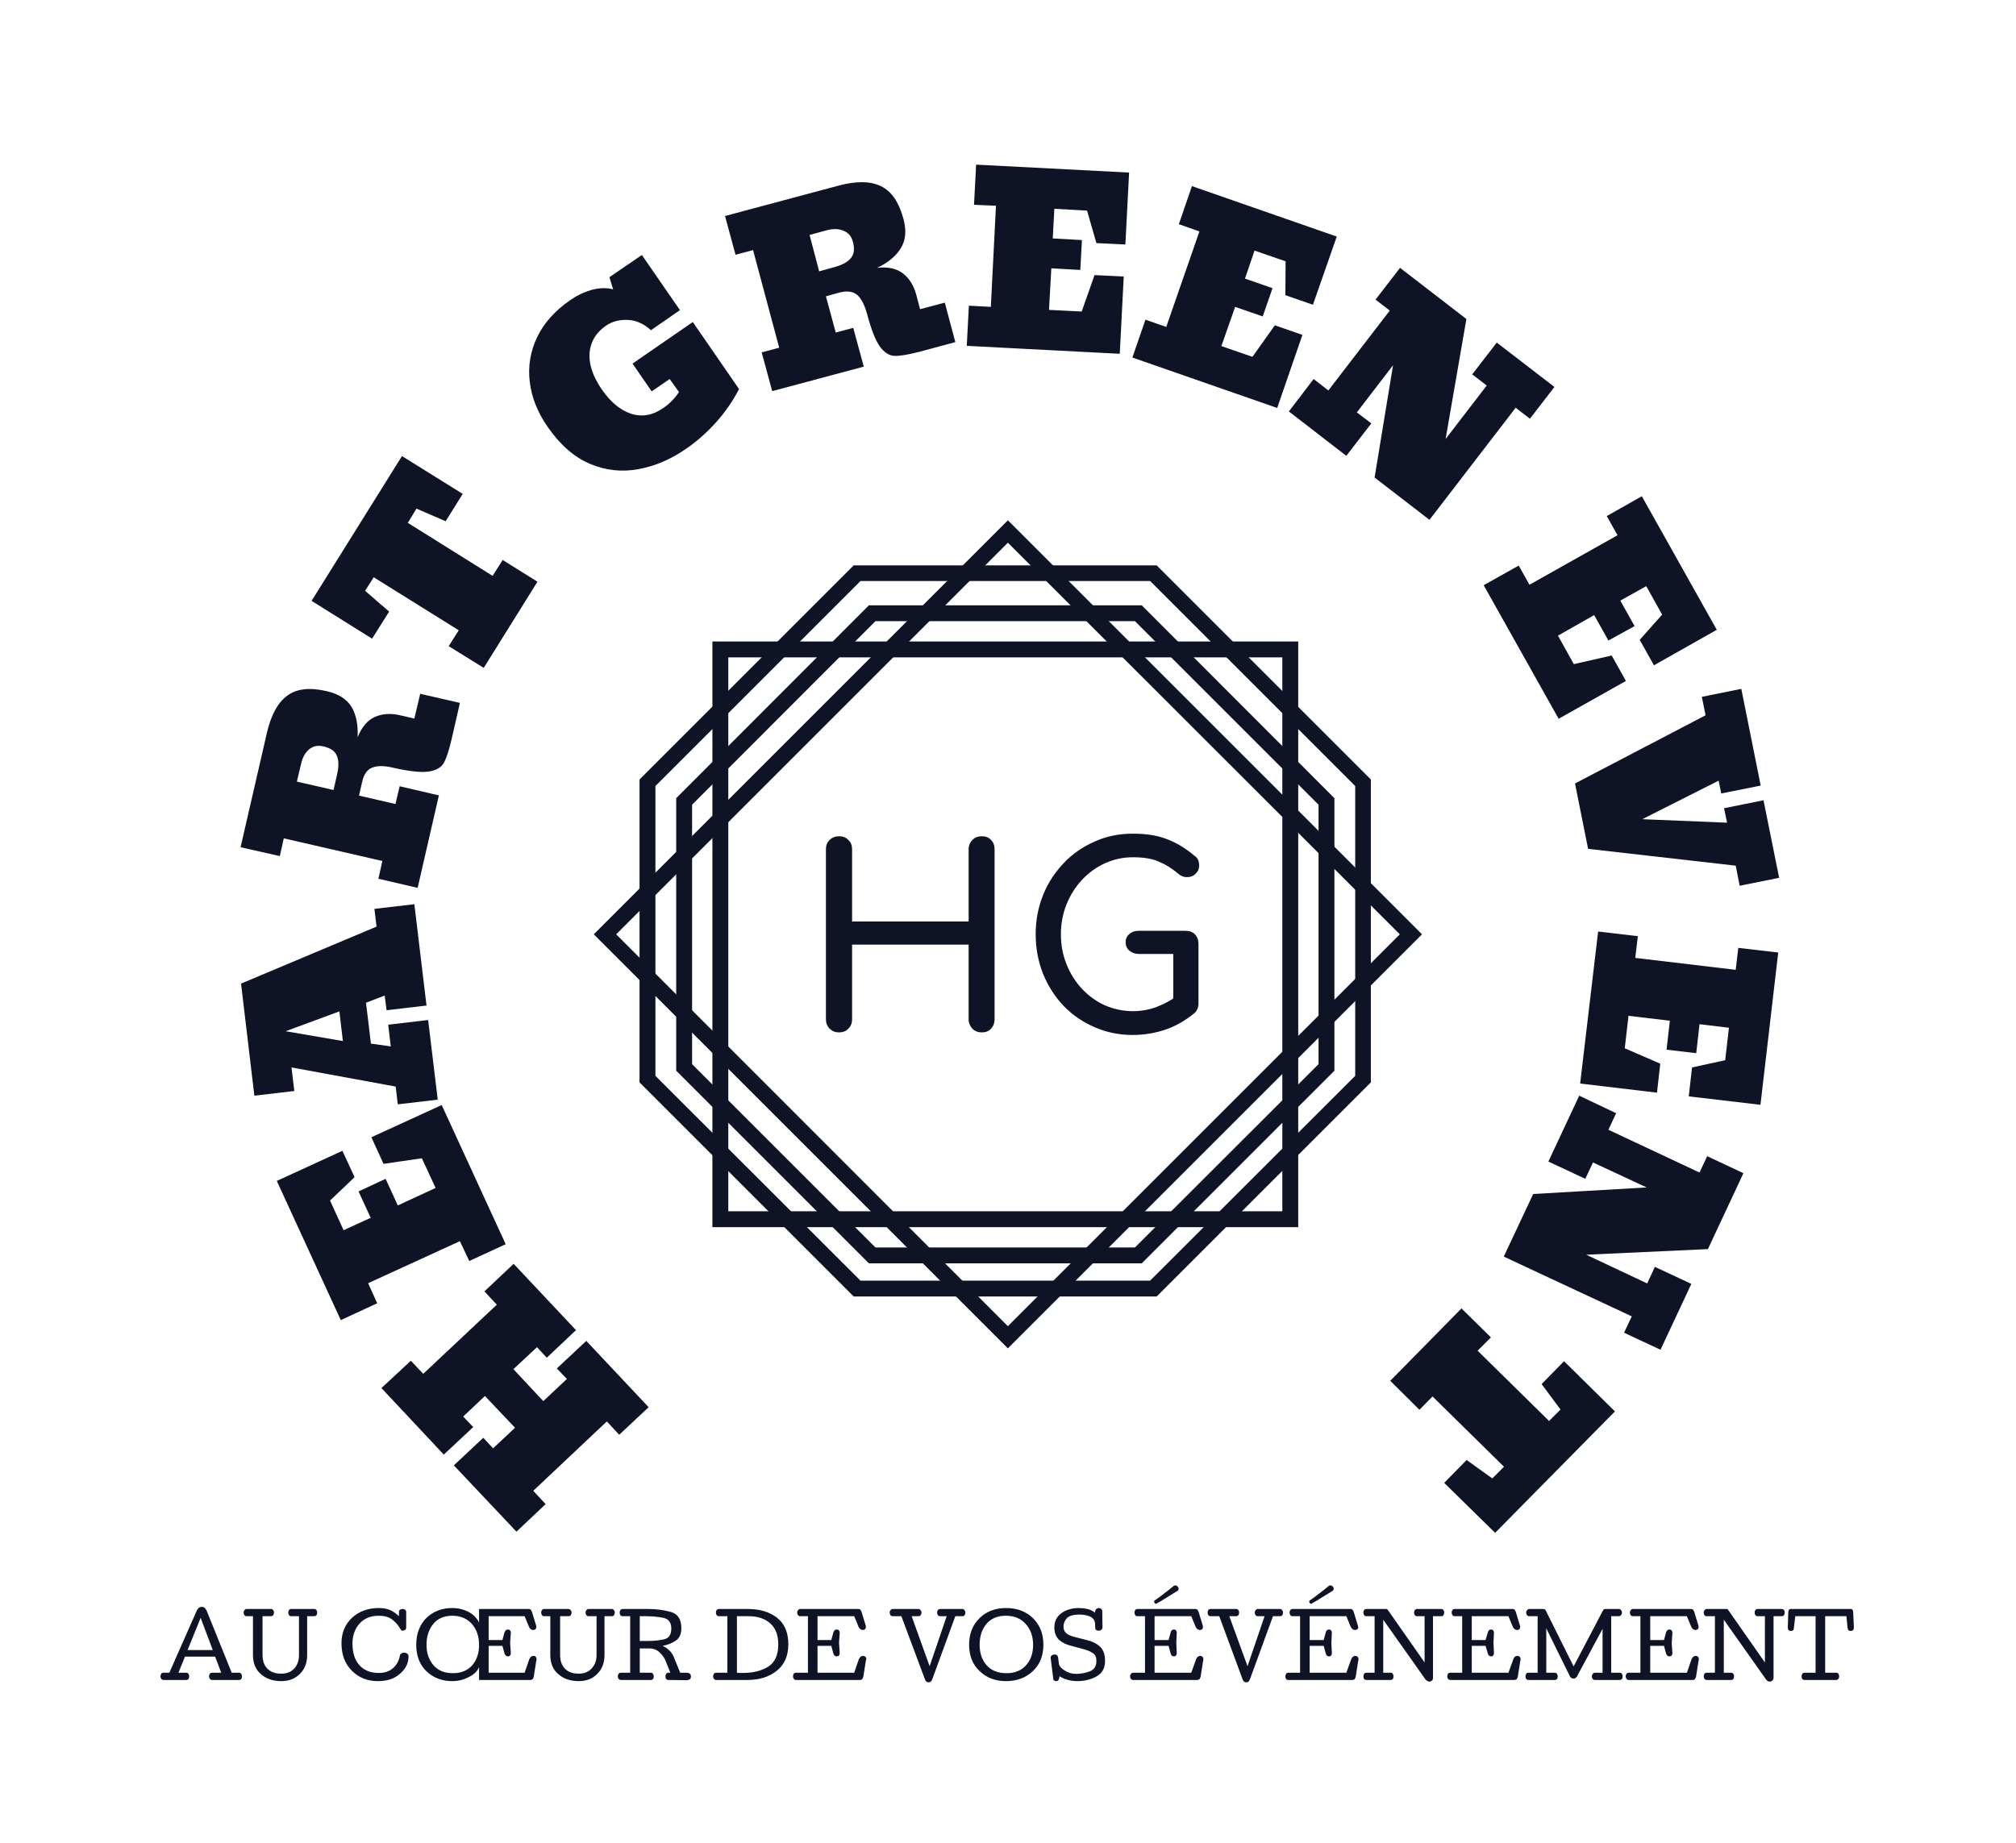 <svg xmlns="http://www.w3.org/2000/svg" version="1.1" xmlns:xlink="http://www.w3.org/1999/xlink" xmlns:svgjs="http://svgjs.dev/svgjs" viewBox="0 0 8.631 7.892"><g transform="matrix(1,0,0,1,4.315,5.962)"><g transform="matrix(1,0,0,1,0,0)"><path d=" M -1.538 0.064 L -1.664 0.182 L -1.717 0.125 L -2.032 0.422 L -1.979 0.479 L -2.104 0.597 L -2.372 0.313 L -2.246 0.195 L -2.204 0.24 L -2.11 0.152 L -2.239 0.016 L -2.332 0.104 L -2.289 0.149 L -2.415 0.267 L -2.682 -0.018 L -2.556 -0.135 L -2.503 -0.079 L -2.188 -0.375 L -2.241 -0.432 L -2.116 -0.55 L -1.849 -0.266 L -1.974 -0.148 L -2.016 -0.193 L -2.117 -0.099 L -1.989 0.038 L -1.888 -0.057 L -1.931 -0.102 L -1.805 -0.22 L -1.538 0.064 M -2.15 -0.634 L -2.306 -0.562 L -2.346 -0.647 L -2.739 -0.467 L -2.7 -0.381 L -2.856 -0.309 L -3.13 -0.905 L -2.849 -1.034 L -2.797 -0.921 L -2.902 -0.821 L -2.844 -0.694 L -2.728 -0.747 L -2.78 -0.86 L -2.664 -0.914 L -2.612 -0.8 L -2.45 -0.875 L -2.509 -1.002 L -2.673 -0.978 L -2.725 -1.092 L -2.424 -1.23 L -2.15 -0.634 M -2.441 -1.253 L -2.612 -1.233 L -2.621 -1.309 L -3.067 -1.391 L -3.055 -1.29 L -3.226 -1.27 L -3.283 -1.75 L -2.703 -1.994 L -2.712 -2.07 L -2.541 -2.09 L -2.489 -1.656 L -2.66 -1.636 L -2.668 -1.699 L -2.748 -1.668 L -2.727 -1.493 L -2.642 -1.481 L -2.653 -1.574 L -2.482 -1.594 L -2.441 -1.253 M -2.847 -1.504 L -2.862 -1.631 L -3.092 -1.546 L -2.847 -1.504 M -2.695 -2.199 L -2.678 -2.275 L -3.1 -2.372 L -3.117 -2.296 L -3.285 -2.334 L -3.173 -2.821 Q -3.146 -2.939 -3.085 -2.983 Q -3.025 -3.028 -2.915 -3.002 Q -2.841 -2.985 -2.81 -2.935 Q -2.78 -2.884 -2.784 -2.805 Q -2.757 -2.871 -2.71 -2.892 Q -2.662 -2.913 -2.602 -2.899 L -2.541 -2.885 L -2.516 -2.991 L -2.346 -2.952 L -2.381 -2.799 Q -2.398 -2.725 -2.415 -2.695 Q -2.432 -2.665 -2.48 -2.658 Q -2.528 -2.651 -2.63 -2.674 Q -2.688 -2.688 -2.721 -2.675 Q -2.754 -2.663 -2.765 -2.612 L -2.778 -2.555 L -2.622 -2.519 L -2.604 -2.595 L -2.436 -2.556 L -2.527 -2.16 L -2.695 -2.199 M -2.872 -2.645 Q -2.86 -2.696 -2.873 -2.726 Q -2.885 -2.756 -2.932 -2.766 Q -2.966 -2.774 -2.992 -2.753 Q -3.017 -2.731 -3.026 -2.691 L -3.044 -2.615 L -2.887 -2.579 L -2.872 -2.645 M -2.244 -3.102 L -2.394 -3.195 L -2.351 -3.263 L -2.715 -3.49 L -2.752 -3.432 L -2.649 -3.343 L -2.722 -3.227 L -2.981 -3.389 L -2.594 -4.009 L -2.334 -3.847 L -2.407 -3.73 L -2.532 -3.784 L -2.569 -3.723 L -2.206 -3.496 L -2.163 -3.564 L -2.014 -3.471 L -2.244 -3.102 M -1.582 -3.953 Q -1.688 -3.933 -1.79 -3.976 Q -1.891 -4.019 -1.971 -4.135 Q -2.035 -4.227 -2.047 -4.327 Q -2.059 -4.427 -2.015 -4.519 Q -1.971 -4.61 -1.872 -4.678 Q -1.83 -4.707 -1.781 -4.721 Q -1.731 -4.734 -1.69 -4.723 L -1.706 -4.775 L -1.567 -4.87 L -1.404 -4.634 L -1.528 -4.548 Q -1.576 -4.591 -1.629 -4.592 Q -1.682 -4.594 -1.721 -4.567 Q -1.785 -4.523 -1.791 -4.45 Q -1.796 -4.378 -1.739 -4.295 Q -1.682 -4.212 -1.612 -4.19 Q -1.542 -4.168 -1.475 -4.215 Q -1.457 -4.227 -1.442 -4.242 Q -1.427 -4.257 -1.419 -4.268 Q -1.411 -4.279 -1.408 -4.283 L -1.448 -4.339 L -1.525 -4.286 L -1.607 -4.405 L -1.349 -4.583 L -1.151 -4.296 Q -1.19 -4.22 -1.249 -4.154 Q -1.308 -4.088 -1.378 -4.04 Q -1.476 -3.972 -1.582 -3.953 M -1.054 -4.453 L -0.979 -4.473 L -1.091 -4.891 L -1.166 -4.871 L -1.211 -5.037 L -0.729 -5.166 Q -0.612 -5.198 -0.544 -5.165 Q -0.476 -5.133 -0.447 -5.024 Q -0.427 -4.95 -0.458 -4.9 Q -0.488 -4.849 -0.56 -4.815 Q -0.49 -4.823 -0.449 -4.791 Q -0.408 -4.759 -0.392 -4.699 L -0.376 -4.638 L -0.27 -4.666 L -0.225 -4.497 L -0.377 -4.456 Q -0.45 -4.437 -0.485 -4.438 Q -0.519 -4.439 -0.548 -4.478 Q -0.576 -4.517 -0.603 -4.618 Q -0.619 -4.676 -0.645 -4.699 Q -0.672 -4.722 -0.722 -4.709 L -0.779 -4.693 L -0.737 -4.538 L -0.662 -4.558 L -0.617 -4.392 L -1.009 -4.287 L -1.054 -4.453 M -0.743 -4.818 Q -0.692 -4.832 -0.672 -4.857 Q -0.651 -4.882 -0.664 -4.928 Q -0.673 -4.962 -0.704 -4.974 Q -0.734 -4.987 -0.775 -4.976 L -0.849 -4.956 L -0.808 -4.8 L -0.743 -4.818 M -0.176 -4.481 L -0.167 -4.653 L -0.073 -4.648 L -0.051 -5.081 L -0.145 -5.085 L -0.136 -5.257 L 0.519 -5.223 L 0.503 -4.915 L 0.379 -4.921 L 0.339 -5.06 L 0.199 -5.068 L 0.192 -4.941 L 0.317 -4.934 L 0.31 -4.806 L 0.186 -4.813 L 0.176 -4.635 L 0.316 -4.628 L 0.371 -4.784 L 0.496 -4.778 L 0.479 -4.447 L -0.176 -4.481 M 0.533 -4.431 L 0.589 -4.593 L 0.678 -4.562 L 0.82 -4.971 L 0.732 -5.002 L 0.788 -5.165 L 1.408 -4.949 L 1.306 -4.657 L 1.188 -4.698 L 1.189 -4.843 L 1.056 -4.889 L 1.015 -4.769 L 1.133 -4.728 L 1.091 -4.607 L 0.973 -4.648 L 0.914 -4.48 L 1.047 -4.434 L 1.143 -4.569 L 1.261 -4.528 L 1.153 -4.215 L 0.533 -4.431 M 1.203 -4.2 L 1.309 -4.339 L 1.372 -4.29 L 1.635 -4.632 L 1.574 -4.679 L 1.679 -4.815 L 1.963 -4.596 L 1.874 -4.082 L 2.05 -4.311 L 1.988 -4.359 L 2.093 -4.495 L 2.34 -4.305 L 2.235 -4.169 L 2.174 -4.216 L 1.805 -3.736 L 1.57 -3.917 L 1.649 -4.398 L 1.494 -4.196 L 1.556 -4.149 L 1.449 -4.01 L 1.203 -4.2 M 2.037 -3.456 L 2.187 -3.54 L 2.233 -3.458 L 2.61 -3.67 L 2.564 -3.752 L 2.714 -3.837 L 3.035 -3.265 L 2.766 -3.113 L 2.705 -3.222 L 2.801 -3.33 L 2.733 -3.452 L 2.622 -3.39 L 2.683 -3.281 L 2.571 -3.219 L 2.51 -3.328 L 2.355 -3.24 L 2.423 -3.118 L 2.585 -3.155 L 2.646 -3.046 L 2.358 -2.884 L 2.037 -3.456 M 2.428 -2.607 L 2.987 -2.899 L 2.971 -2.978 L 3.14 -3.012 L 3.223 -2.598 L 3.054 -2.564 L 3.043 -2.619 L 2.716 -2.454 L 3.079 -2.439 L 3.066 -2.501 L 3.235 -2.535 L 3.302 -2.203 L 3.133 -2.169 L 3.116 -2.255 L 2.484 -2.327 L 2.428 -2.607 M 2.527 -1.973 L 2.697 -1.953 L 2.686 -1.86 L 3.116 -1.809 L 3.127 -1.903 L 3.298 -1.883 L 3.222 -1.231 L 2.915 -1.267 L 2.929 -1.391 L 3.071 -1.422 L 3.087 -1.561 L 2.961 -1.576 L 2.947 -1.452 L 2.82 -1.467 L 2.834 -1.591 L 2.657 -1.612 L 2.641 -1.473 L 2.793 -1.407 L 2.779 -1.283 L 2.45 -1.322 L 2.527 -1.973 M 2.446 -1.27 L 2.604 -1.195 L 2.571 -1.124 L 2.961 -0.941 L 2.994 -1.011 L 3.149 -0.938 L 2.997 -0.613 L 2.476 -0.589 L 2.737 -0.466 L 2.77 -0.537 L 2.926 -0.464 L 2.794 -0.182 L 2.638 -0.255 L 2.671 -0.325 L 2.123 -0.581 L 2.249 -0.849 L 2.735 -0.877 L 2.505 -0.984 L 2.472 -0.914 L 2.314 -0.988 L 2.446 -1.27 M 1.942 -0.359 L 2.068 -0.235 L 2.011 -0.178 L 2.317 0.123 L 2.366 0.074 L 2.285 -0.035 L 2.381 -0.133 L 2.599 0.082 L 2.086 0.602 L 1.868 0.388 L 1.964 0.29 L 2.074 0.369 L 2.124 0.319 L 1.818 0.018 L 1.762 0.075 L 1.637 -0.049 L 1.942 -0.359" fill="#0e1425" fill-rule="nonzero"></path></g><g transform="matrix(1,0,0,1,0,0)"><path d=" M -3.628 1.217 Q -3.628 1.211 -3.625 1.206 Q -3.622 1.201 -3.615 1.201 L -3.59 1.201 L -3.473 0.936 Q -3.47 0.929 -3.465 0.924 Q -3.459 0.919 -3.451 0.919 Q -3.442 0.919 -3.437 0.925 Q -3.433 0.93 -3.43 0.936 L -3.323 1.201 L -3.292 1.201 Q -3.285 1.201 -3.282 1.206 Q -3.279 1.211 -3.279 1.217 Q -3.279 1.223 -3.282 1.228 Q -3.286 1.232 -3.292 1.232 L -3.406 1.232 Q -3.413 1.232 -3.416 1.228 Q -3.42 1.223 -3.42 1.217 Q -3.42 1.211 -3.417 1.206 Q -3.414 1.201 -3.407 1.201 L -3.368 1.201 L -3.394 1.132 L -3.523 1.132 L -3.551 1.201 L -3.518 1.201 Q -3.511 1.201 -3.508 1.206 Q -3.505 1.211 -3.505 1.217 Q -3.505 1.223 -3.508 1.228 Q -3.512 1.232 -3.518 1.232 L -3.615 1.232 Q -3.621 1.232 -3.624 1.228 Q -3.628 1.223 -3.628 1.217 L -3.628 1.217 M -3.512 1.104 L -3.404 1.104 L -3.456 0.966 L -3.512 1.104 M -3.111 1.237 Q -3.164 1.237 -3.198 1.207 Q -3.232 1.178 -3.232 1.125 L -3.232 0.959 L -3.259 0.959 Q -3.266 0.959 -3.269 0.954 Q -3.272 0.95 -3.272 0.943 Q -3.272 0.937 -3.268 0.933 Q -3.265 0.928 -3.259 0.928 L -3.155 0.928 Q -3.149 0.928 -3.145 0.933 Q -3.142 0.937 -3.142 0.943 Q -3.142 0.95 -3.145 0.954 Q -3.148 0.959 -3.155 0.959 L -3.191 0.959 L -3.191 1.125 Q -3.191 1.163 -3.17 1.184 Q -3.149 1.205 -3.111 1.205 Q -3.076 1.205 -3.055 1.183 Q -3.035 1.16 -3.035 1.126 L -3.035 0.959 L -3.068 0.959 Q -3.075 0.959 -3.078 0.954 Q -3.081 0.95 -3.081 0.943 Q -3.081 0.937 -3.078 0.933 Q -3.074 0.928 -3.068 0.928 L -2.97 0.928 Q -2.964 0.928 -2.96 0.933 Q -2.957 0.937 -2.957 0.943 Q -2.957 0.95 -2.96 0.954 Q -2.963 0.959 -2.97 0.959 L -3 0.959 L -3 1.126 Q -3 1.175 -3.031 1.206 Q -3.062 1.237 -3.111 1.237 L -3.111 1.237 M -2.566 1.131 Q -2.566 1.174 -2.602 1.205 Q -2.637 1.237 -2.697 1.237 Q -2.764 1.237 -2.808 1.193 Q -2.853 1.149 -2.853 1.075 Q -2.853 1.007 -2.807 0.965 Q -2.762 0.924 -2.693 0.924 Q -2.664 0.924 -2.644 0.933 Q -2.623 0.943 -2.607 0.959 L -2.607 0.941 Q -2.607 0.934 -2.602 0.931 Q -2.597 0.928 -2.591 0.928 Q -2.585 0.928 -2.58 0.932 Q -2.576 0.935 -2.576 0.941 L -2.576 1.008 Q -2.576 1.014 -2.58 1.017 Q -2.585 1.021 -2.591 1.021 Q -2.597 1.021 -2.599 1.016 Q -2.602 1.011 -2.605 1.007 Q -2.618 0.986 -2.639 0.971 Q -2.66 0.957 -2.693 0.957 Q -2.746 0.957 -2.776 0.991 Q -2.806 1.025 -2.806 1.076 Q -2.806 1.135 -2.777 1.168 Q -2.747 1.202 -2.693 1.202 Q -2.656 1.202 -2.633 1.182 Q -2.609 1.161 -2.603 1.128 Q -2.602 1.121 -2.596 1.118 Q -2.591 1.115 -2.585 1.115 Q -2.578 1.115 -2.572 1.119 Q -2.566 1.123 -2.566 1.131 L -2.566 1.131 M -2.378 1.237 Q -2.446 1.237 -2.49 1.194 Q -2.533 1.152 -2.533 1.081 Q -2.533 1.011 -2.49 0.967 Q -2.446 0.924 -2.378 0.924 Q -2.342 0.924 -2.31 0.94 Q -2.278 0.957 -2.264 0.986 L -2.264 0.928 L -2.052 0.928 Q -2.045 0.928 -2.042 0.932 Q -2.039 0.936 -2.037 0.942 L -2.02 0.998 Q -2.02 1 -2.019 1.002 Q -2.019 1.004 -2.019 1.005 Q -2.019 1.011 -2.023 1.015 Q -2.026 1.018 -2.032 1.018 Q -2.039 1.018 -2.043 1.014 Q -2.048 1.01 -2.05 1.005 L -2.069 0.959 L -2.223 0.959 L -2.223 1.061 L -2.164 1.061 L -2.155 1.028 Q -2.153 1.023 -2.149 1.019 Q -2.146 1.016 -2.14 1.016 Q -2.134 1.016 -2.131 1.02 Q -2.128 1.024 -2.128 1.03 L -2.131 1.073 L -2.128 1.117 Q -2.128 1.123 -2.131 1.127 Q -2.134 1.131 -2.14 1.131 Q -2.146 1.131 -2.149 1.128 Q -2.153 1.124 -2.155 1.119 L -2.164 1.086 L -2.223 1.086 L -2.223 1.201 L -2.069 1.201 L -2.049 1.143 Q -2.046 1.137 -2.042 1.133 Q -2.038 1.129 -2.031 1.129 Q -2.025 1.129 -2.021 1.133 Q -2.018 1.136 -2.018 1.142 Q -2.018 1.144 -2.018 1.146 Q -2.018 1.148 -2.019 1.149 L -2.03 1.219 Q -2.032 1.225 -2.035 1.229 Q -2.038 1.232 -2.044 1.232 L -2.264 1.232 L -2.264 1.177 Q -2.275 1.204 -2.309 1.22 Q -2.342 1.237 -2.378 1.237 L -2.378 1.237 M -2.379 0.957 Q -2.431 0.957 -2.46 0.992 Q -2.489 1.028 -2.489 1.081 Q -2.489 1.135 -2.459 1.169 Q -2.43 1.203 -2.376 1.203 Q -2.324 1.203 -2.294 1.17 Q -2.264 1.136 -2.264 1.082 Q -2.264 1.027 -2.295 0.992 Q -2.326 0.957 -2.379 0.957 L -2.379 0.957 M -1.837 1.237 Q -1.891 1.237 -1.925 1.207 Q -1.959 1.178 -1.959 1.125 L -1.959 0.959 L -1.985 0.959 Q -1.992 0.959 -1.995 0.954 Q -1.998 0.95 -1.998 0.943 Q -1.998 0.937 -1.995 0.933 Q -1.991 0.928 -1.985 0.928 L -1.881 0.928 Q -1.875 0.928 -1.872 0.933 Q -1.868 0.937 -1.868 0.943 Q -1.868 0.95 -1.871 0.954 Q -1.874 0.959 -1.881 0.959 L -1.917 0.959 L -1.917 1.125 Q -1.917 1.163 -1.896 1.184 Q -1.876 1.205 -1.837 1.205 Q -1.803 1.205 -1.782 1.183 Q -1.761 1.16 -1.761 1.126 L -1.761 0.959 L -1.795 0.959 Q -1.802 0.959 -1.805 0.954 Q -1.808 0.95 -1.808 0.943 Q -1.808 0.937 -1.804 0.933 Q -1.801 0.928 -1.795 0.928 L -1.696 0.928 Q -1.69 0.928 -1.687 0.933 Q -1.683 0.937 -1.683 0.943 Q -1.683 0.95 -1.686 0.954 Q -1.689 0.959 -1.696 0.959 L -1.727 0.959 L -1.727 1.126 Q -1.727 1.175 -1.758 1.206 Q -1.788 1.237 -1.837 1.237 L -1.837 1.237 M -1.543 1.065 Q -1.503 1.065 -1.472 1.058 Q -1.441 1.051 -1.441 1.012 Q -1.441 0.973 -1.475 0.966 Q -1.51 0.959 -1.55 0.959 L -1.576 0.959 L -1.576 1.065 L -1.543 1.065 M -1.398 1.011 Q -1.398 1.047 -1.421 1.063 Q -1.445 1.08 -1.479 1.086 Q -1.462 1.093 -1.45 1.105 Q -1.437 1.117 -1.429 1.137 L -1.403 1.201 L -1.376 1.201 Q -1.366 1.201 -1.362 1.205 Q -1.357 1.208 -1.357 1.217 Q -1.357 1.227 -1.363 1.23 Q -1.368 1.233 -1.376 1.233 L -1.453 1.232 Q -1.46 1.232 -1.463 1.228 Q -1.466 1.223 -1.466 1.217 Q -1.466 1.211 -1.463 1.206 Q -1.46 1.201 -1.454 1.201 L -1.445 1.201 L -1.465 1.151 Q -1.473 1.131 -1.491 1.114 Q -1.509 1.097 -1.535 1.097 L -1.576 1.097 L -1.576 1.201 L -1.529 1.201 Q -1.522 1.201 -1.519 1.206 Q -1.516 1.211 -1.516 1.217 Q -1.516 1.223 -1.519 1.228 Q -1.523 1.232 -1.529 1.232 L -1.656 1.232 Q -1.663 1.232 -1.666 1.228 Q -1.67 1.223 -1.67 1.217 Q -1.67 1.211 -1.667 1.206 Q -1.664 1.201 -1.657 1.201 L -1.617 1.201 L -1.617 0.959 L -1.65 0.959 Q -1.656 0.959 -1.659 0.954 Q -1.662 0.95 -1.662 0.943 Q -1.662 0.937 -1.659 0.933 Q -1.655 0.928 -1.649 0.928 L -1.544 0.928 Q -1.486 0.928 -1.442 0.941 Q -1.398 0.954 -1.398 1.011 L -1.398 1.011 M -0.983 1.079 Q -0.983 1.021 -1.017 0.99 Q -1.052 0.959 -1.109 0.959 L -1.16 0.959 L -1.16 1.201 Q -1.154 1.201 -1.148 1.202 Q -1.142 1.202 -1.136 1.202 Q -1.068 1.202 -1.026 1.175 Q -0.983 1.148 -0.983 1.079 L -0.983 1.079 M -0.94 1.079 Q -0.94 1.154 -0.99 1.193 Q -1.039 1.232 -1.114 1.232 L -1.249 1.232 Q -1.255 1.232 -1.258 1.228 Q -1.262 1.223 -1.262 1.217 Q -1.262 1.211 -1.259 1.206 Q -1.256 1.201 -1.249 1.201 L -1.201 1.201 L -1.201 0.959 L -1.237 0.959 Q -1.244 0.959 -1.247 0.954 Q -1.25 0.95 -1.25 0.943 Q -1.25 0.937 -1.247 0.933 Q -1.243 0.928 -1.237 0.928 L -1.114 0.928 Q -1.037 0.928 -0.989 0.965 Q -0.94 1.003 -0.94 1.079 L -0.94 1.079 M -0.72 1.117 Q -0.72 1.123 -0.723 1.127 Q -0.727 1.131 -0.733 1.131 Q -0.738 1.131 -0.742 1.128 Q -0.745 1.124 -0.747 1.119 L -0.756 1.086 L -0.815 1.086 L -0.815 1.201 L -0.658 1.201 L -0.638 1.143 Q -0.635 1.137 -0.631 1.133 Q -0.626 1.129 -0.619 1.129 Q -0.614 1.129 -0.61 1.133 Q -0.606 1.136 -0.606 1.142 Q -0.606 1.144 -0.607 1.146 Q -0.607 1.148 -0.608 1.149 L -0.619 1.219 Q -0.621 1.225 -0.624 1.229 Q -0.627 1.232 -0.633 1.232 L -0.907 1.232 Q -0.913 1.232 -0.916 1.228 Q -0.92 1.223 -0.92 1.217 Q -0.92 1.211 -0.917 1.206 Q -0.914 1.201 -0.907 1.201 L -0.856 1.201 L -0.856 0.959 L -0.889 0.959 Q -0.896 0.959 -0.899 0.954 Q -0.902 0.95 -0.902 0.943 Q -0.902 0.937 -0.898 0.933 Q -0.895 0.928 -0.889 0.928 L -0.641 0.928 Q -0.634 0.928 -0.631 0.932 Q -0.628 0.936 -0.626 0.942 L -0.609 0.998 Q -0.608 1 -0.608 1.002 Q -0.608 1.004 -0.608 1.005 Q -0.608 1.011 -0.612 1.015 Q -0.615 1.018 -0.621 1.018 Q -0.627 1.018 -0.632 1.014 Q -0.637 1.01 -0.639 1.005 L -0.658 0.959 L -0.815 0.959 L -0.815 1.061 L -0.756 1.061 L -0.747 1.028 Q -0.745 1.023 -0.742 1.019 Q -0.738 1.016 -0.733 1.016 Q -0.727 1.016 -0.723 1.02 Q -0.72 1.024 -0.72 1.03 L -0.723 1.073 L -0.72 1.117 M -0.182 0.943 Q -0.182 0.95 -0.185 0.954 Q -0.188 0.959 -0.195 0.959 L -0.225 0.959 L -0.323 1.227 Q -0.326 1.234 -0.329 1.238 Q -0.333 1.242 -0.34 1.242 Q -0.347 1.242 -0.35 1.238 Q -0.354 1.234 -0.356 1.227 L -0.456 0.959 L -0.493 0.959 Q -0.5 0.959 -0.503 0.954 Q -0.506 0.95 -0.506 0.943 Q -0.506 0.937 -0.502 0.933 Q -0.499 0.928 -0.493 0.928 L -0.383 0.928 Q -0.377 0.928 -0.374 0.933 Q -0.37 0.937 -0.37 0.943 Q -0.37 0.95 -0.373 0.954 Q -0.376 0.959 -0.383 0.959 L -0.412 0.959 L -0.335 1.173 L -0.262 0.959 L -0.29 0.959 Q -0.297 0.959 -0.3 0.954 Q -0.303 0.95 -0.303 0.943 Q -0.303 0.937 -0.3 0.933 Q -0.296 0.928 -0.29 0.928 L -0.195 0.928 Q -0.189 0.928 -0.186 0.933 Q -0.182 0.937 -0.182 0.943 L -0.182 0.943 M -0.008 1.237 Q -0.077 1.237 -0.121 1.194 Q -0.166 1.152 -0.166 1.081 Q -0.166 1.011 -0.121 0.967 Q -0.077 0.924 -0.008 0.924 Q 0.063 0.924 0.107 0.967 Q 0.152 1.011 0.152 1.081 Q 0.152 1.152 0.107 1.194 Q 0.062 1.237 -0.008 1.237 L -0.008 1.237 M -0.009 0.957 Q -0.062 0.957 -0.092 0.992 Q -0.121 1.028 -0.121 1.081 Q -0.121 1.135 -0.091 1.169 Q -0.061 1.203 -0.006 1.203 Q 0.047 1.203 0.077 1.17 Q 0.108 1.136 0.108 1.082 Q 0.108 1.027 0.076 0.992 Q 0.045 0.957 -0.009 0.957 L -0.009 0.957 M 0.308 0.952 Q 0.266 0.952 0.252 0.968 Q 0.238 0.984 0.238 1.004 Q 0.238 1.021 0.25 1.032 Q 0.262 1.042 0.286 1.048 L 0.337 1.061 Q 0.372 1.069 0.394 1.089 Q 0.416 1.109 0.416 1.151 Q 0.416 1.197 0.379 1.217 Q 0.343 1.237 0.297 1.237 Q 0.278 1.237 0.258 1.232 Q 0.238 1.227 0.221 1.216 Q 0.221 1.222 0.218 1.229 Q 0.215 1.237 0.208 1.237 Q 0.202 1.237 0.198 1.234 Q 0.194 1.232 0.194 1.225 L 0.183 1.137 Q 0.183 1.13 0.188 1.127 Q 0.192 1.123 0.201 1.123 Q 0.206 1.123 0.21 1.126 Q 0.214 1.13 0.215 1.135 L 0.218 1.16 Q 0.219 1.176 0.242 1.191 Q 0.265 1.206 0.292 1.206 Q 0.322 1.206 0.351 1.195 Q 0.379 1.184 0.379 1.151 Q 0.379 1.127 0.365 1.118 Q 0.351 1.108 0.331 1.102 L 0.272 1.086 Q 0.241 1.079 0.22 1.061 Q 0.199 1.042 0.199 1.007 Q 0.199 0.968 0.229 0.946 Q 0.26 0.924 0.303 0.924 Q 0.321 0.924 0.341 0.928 Q 0.36 0.933 0.373 0.944 Q 0.373 0.936 0.377 0.93 Q 0.382 0.924 0.389 0.924 Q 0.395 0.924 0.399 0.927 Q 0.403 0.93 0.404 0.936 L 0.405 1.006 Q 0.405 1.014 0.4 1.017 Q 0.396 1.021 0.389 1.021 Q 0.382 1.021 0.378 1.018 Q 0.374 1.015 0.374 1.009 L 0.373 0.989 Q 0.371 0.969 0.351 0.96 Q 0.331 0.952 0.308 0.952 L 0.308 0.952 M 0.723 1.117 Q 0.723 1.123 0.72 1.127 Q 0.717 1.131 0.711 1.131 Q 0.705 1.131 0.702 1.128 Q 0.698 1.124 0.697 1.119 L 0.688 1.086 L 0.628 1.086 L 0.628 1.201 L 0.785 1.201 L 0.806 1.143 Q 0.808 1.137 0.813 1.133 Q 0.817 1.129 0.824 1.129 Q 0.83 1.129 0.833 1.133 Q 0.837 1.136 0.837 1.142 Q 0.837 1.144 0.837 1.146 Q 0.836 1.148 0.836 1.149 L 0.825 1.219 Q 0.823 1.225 0.82 1.229 Q 0.816 1.232 0.81 1.232 L 0.537 1.232 Q 0.53 1.232 0.527 1.228 Q 0.523 1.223 0.523 1.217 Q 0.523 1.211 0.527 1.206 Q 0.53 1.201 0.536 1.201 L 0.587 1.201 L 0.587 0.959 L 0.554 0.959 Q 0.548 0.959 0.545 0.954 Q 0.542 0.95 0.542 0.943 Q 0.542 0.937 0.545 0.933 Q 0.549 0.928 0.555 0.928 L 0.803 0.928 Q 0.809 0.928 0.812 0.932 Q 0.815 0.936 0.817 0.942 L 0.834 0.998 Q 0.835 1 0.835 1.002 Q 0.835 1.004 0.835 1.005 Q 0.835 1.011 0.832 1.015 Q 0.828 1.018 0.822 1.018 Q 0.816 1.018 0.811 1.014 Q 0.807 1.01 0.804 1.005 L 0.785 0.959 L 0.628 0.959 L 0.628 1.061 L 0.688 1.061 L 0.697 1.028 Q 0.698 1.023 0.702 1.019 Q 0.705 1.016 0.711 1.016 Q 0.717 1.016 0.72 1.02 Q 0.723 1.024 0.723 1.03 L 0.721 1.073 L 0.723 1.117 M 0.716 0.827 Q 0.722 0.827 0.727 0.832 Q 0.731 0.836 0.731 0.842 Q 0.731 0.844 0.73 0.846 Q 0.729 0.848 0.727 0.85 Q 0.706 0.863 0.683 0.877 Q 0.66 0.892 0.638 0.904 Q 0.637 0.905 0.636 0.905 Q 0.636 0.906 0.635 0.906 Q 0.631 0.906 0.629 0.903 Q 0.626 0.9 0.626 0.896 Q 0.626 0.895 0.627 0.893 Q 0.628 0.892 0.629 0.891 Q 0.649 0.878 0.67 0.861 Q 0.691 0.845 0.709 0.83 Q 0.71 0.828 0.712 0.828 Q 0.714 0.827 0.716 0.827 L 0.716 0.827 M 1.178 0.943 Q 1.178 0.95 1.175 0.954 Q 1.172 0.959 1.165 0.959 L 1.135 0.959 L 1.037 1.227 Q 1.034 1.234 1.031 1.238 Q 1.028 1.242 1.021 1.242 Q 1.014 1.242 1.01 1.238 Q 1.006 1.234 1.004 1.227 L 0.905 0.959 L 0.867 0.959 Q 0.861 0.959 0.858 0.954 Q 0.855 0.95 0.855 0.943 Q 0.855 0.937 0.858 0.933 Q 0.861 0.928 0.868 0.928 L 0.977 0.928 Q 0.983 0.928 0.987 0.933 Q 0.99 0.937 0.99 0.943 Q 0.99 0.95 0.987 0.954 Q 0.984 0.959 0.977 0.959 L 0.948 0.959 L 1.026 1.173 L 1.099 0.959 L 1.07 0.959 Q 1.063 0.959 1.06 0.954 Q 1.057 0.95 1.057 0.943 Q 1.057 0.937 1.061 0.933 Q 1.064 0.928 1.07 0.928 L 1.165 0.928 Q 1.171 0.928 1.174 0.933 Q 1.178 0.937 1.178 0.943 L 1.178 0.943 M 1.387 1.117 Q 1.387 1.123 1.384 1.127 Q 1.381 1.131 1.375 1.131 Q 1.369 1.131 1.366 1.128 Q 1.362 1.124 1.361 1.119 L 1.352 1.086 L 1.292 1.086 L 1.292 1.201 L 1.449 1.201 L 1.47 1.143 Q 1.472 1.137 1.477 1.133 Q 1.481 1.129 1.488 1.129 Q 1.494 1.129 1.497 1.133 Q 1.501 1.136 1.501 1.142 Q 1.501 1.144 1.501 1.146 Q 1.5 1.148 1.5 1.149 L 1.489 1.219 Q 1.487 1.225 1.484 1.229 Q 1.481 1.232 1.474 1.232 L 1.201 1.232 Q 1.194 1.232 1.191 1.228 Q 1.188 1.223 1.188 1.217 Q 1.188 1.211 1.191 1.206 Q 1.194 1.201 1.2 1.201 L 1.251 1.201 L 1.251 0.959 L 1.218 0.959 Q 1.212 0.959 1.209 0.954 Q 1.206 0.95 1.206 0.943 Q 1.206 0.937 1.209 0.933 Q 1.213 0.928 1.219 0.928 L 1.467 0.928 Q 1.473 0.928 1.476 0.932 Q 1.479 0.936 1.481 0.942 L 1.498 0.998 Q 1.499 1 1.499 1.002 Q 1.5 1.004 1.5 1.005 Q 1.5 1.011 1.496 1.015 Q 1.492 1.018 1.487 1.018 Q 1.48 1.018 1.475 1.014 Q 1.471 1.01 1.468 1.005 L 1.449 0.959 L 1.292 0.959 L 1.292 1.061 L 1.352 1.061 L 1.361 1.028 Q 1.362 1.023 1.366 1.019 Q 1.369 1.016 1.375 1.016 Q 1.381 1.016 1.384 1.02 Q 1.387 1.024 1.387 1.03 L 1.385 1.073 L 1.387 1.117 M 1.38 0.827 Q 1.386 0.827 1.391 0.832 Q 1.395 0.836 1.395 0.842 Q 1.395 0.844 1.394 0.846 Q 1.393 0.848 1.391 0.85 Q 1.37 0.863 1.347 0.877 Q 1.324 0.892 1.302 0.904 Q 1.301 0.905 1.3 0.905 Q 1.3 0.906 1.299 0.906 Q 1.295 0.906 1.293 0.903 Q 1.29 0.9 1.29 0.896 Q 1.29 0.895 1.291 0.893 Q 1.292 0.892 1.293 0.891 Q 1.313 0.878 1.334 0.861 Q 1.355 0.845 1.373 0.83 Q 1.375 0.828 1.376 0.828 Q 1.378 0.827 1.38 0.827 L 1.38 0.827 M 1.522 0.943 Q 1.522 0.937 1.525 0.933 Q 1.529 0.928 1.535 0.928 L 1.617 0.928 Q 1.621 0.928 1.624 0.929 Q 1.626 0.931 1.628 0.934 L 1.784 1.157 L 1.784 0.959 L 1.752 0.959 Q 1.745 0.959 1.742 0.954 Q 1.739 0.95 1.739 0.943 Q 1.739 0.937 1.742 0.933 Q 1.746 0.928 1.752 0.928 L 1.855 0.928 Q 1.862 0.928 1.865 0.933 Q 1.868 0.937 1.868 0.943 Q 1.868 0.95 1.865 0.954 Q 1.863 0.959 1.856 0.959 L 1.82 0.959 L 1.82 1.223 Q 1.82 1.23 1.816 1.234 Q 1.811 1.239 1.804 1.239 Q 1.799 1.239 1.795 1.236 Q 1.791 1.233 1.788 1.23 L 1.607 0.974 L 1.607 1.201 L 1.639 1.201 Q 1.645 1.201 1.648 1.206 Q 1.651 1.211 1.651 1.217 Q 1.651 1.223 1.648 1.228 Q 1.644 1.232 1.638 1.232 L 1.535 1.232 Q 1.529 1.232 1.525 1.228 Q 1.522 1.223 1.522 1.217 Q 1.522 1.211 1.525 1.206 Q 1.528 1.201 1.535 1.201 L 1.57 1.201 L 1.57 0.959 L 1.535 0.959 Q 1.528 0.959 1.525 0.954 Q 1.522 0.95 1.522 0.943 L 1.522 0.943 M 2.081 1.117 Q 2.081 1.123 2.078 1.127 Q 2.075 1.131 2.069 1.131 Q 2.063 1.131 2.06 1.128 Q 2.056 1.124 2.055 1.119 L 2.045 1.086 L 1.986 1.086 L 1.986 1.201 L 2.143 1.201 L 2.164 1.143 Q 2.166 1.137 2.17 1.133 Q 2.175 1.129 2.182 1.129 Q 2.188 1.129 2.191 1.133 Q 2.195 1.136 2.195 1.142 Q 2.195 1.144 2.195 1.146 Q 2.194 1.148 2.194 1.149 L 2.183 1.219 Q 2.181 1.225 2.178 1.229 Q 2.174 1.232 2.168 1.232 L 1.895 1.232 Q 1.888 1.232 1.885 1.228 Q 1.881 1.223 1.881 1.217 Q 1.881 1.211 1.884 1.206 Q 1.887 1.201 1.894 1.201 L 1.945 1.201 L 1.945 0.959 L 1.912 0.959 Q 1.906 0.959 1.903 0.954 Q 1.9 0.95 1.9 0.943 Q 1.9 0.937 1.903 0.933 Q 1.906 0.928 1.913 0.928 L 2.161 0.928 Q 2.167 0.928 2.17 0.932 Q 2.173 0.936 2.175 0.942 L 2.192 0.998 Q 2.193 1 2.193 1.002 Q 2.193 1.004 2.193 1.005 Q 2.193 1.011 2.19 1.015 Q 2.186 1.018 2.18 1.018 Q 2.174 1.018 2.169 1.014 Q 2.164 1.01 2.162 1.005 L 2.143 0.959 L 1.986 0.959 L 1.986 1.061 L 2.045 1.061 L 2.055 1.028 Q 2.056 1.023 2.06 1.019 Q 2.063 1.016 2.069 1.016 Q 2.075 1.016 2.078 1.02 Q 2.081 1.024 2.081 1.03 L 2.079 1.073 L 2.081 1.117 M 2.5 1.217 Q 2.5 1.211 2.504 1.206 Q 2.507 1.201 2.513 1.201 L 2.546 1.201 L 2.546 1.013 L 2.438 1.214 Q 2.437 1.219 2.432 1.222 Q 2.428 1.226 2.422 1.226 Q 2.416 1.226 2.412 1.223 Q 2.407 1.22 2.406 1.216 L 2.305 1.011 L 2.305 1.201 L 2.341 1.201 Q 2.348 1.201 2.351 1.206 Q 2.354 1.211 2.354 1.217 Q 2.354 1.223 2.351 1.228 Q 2.347 1.232 2.341 1.232 L 2.229 1.232 Q 2.223 1.232 2.219 1.228 Q 2.216 1.223 2.216 1.217 Q 2.216 1.211 2.219 1.206 Q 2.222 1.201 2.228 1.201 L 2.268 1.201 L 2.268 0.959 L 2.232 0.959 Q 2.225 0.959 2.222 0.954 Q 2.219 0.95 2.219 0.943 Q 2.219 0.937 2.223 0.933 Q 2.226 0.928 2.233 0.928 L 2.292 0.928 Q 2.297 0.928 2.3 0.931 Q 2.303 0.934 2.304 0.937 L 2.422 1.174 L 2.547 0.936 Q 2.549 0.933 2.551 0.93 Q 2.554 0.928 2.559 0.928 L 2.615 0.928 Q 2.622 0.928 2.625 0.933 Q 2.629 0.937 2.629 0.943 Q 2.629 0.95 2.625 0.954 Q 2.622 0.959 2.616 0.959 L 2.583 0.959 L 2.583 1.201 L 2.619 1.201 Q 2.626 1.201 2.629 1.206 Q 2.632 1.211 2.632 1.217 Q 2.632 1.223 2.629 1.228 Q 2.625 1.232 2.619 1.232 L 2.514 1.232 Q 2.507 1.232 2.504 1.228 Q 2.5 1.223 2.5 1.217 L 2.5 1.217 M 2.845 1.117 Q 2.845 1.123 2.842 1.127 Q 2.838 1.131 2.832 1.131 Q 2.827 1.131 2.823 1.128 Q 2.82 1.124 2.818 1.119 L 2.809 1.086 L 2.75 1.086 L 2.75 1.201 L 2.907 1.201 L 2.927 1.143 Q 2.93 1.137 2.934 1.133 Q 2.939 1.129 2.946 1.129 Q 2.951 1.129 2.955 1.133 Q 2.958 1.136 2.958 1.142 Q 2.958 1.144 2.958 1.146 Q 2.958 1.148 2.957 1.149 L 2.946 1.219 Q 2.944 1.225 2.941 1.229 Q 2.938 1.232 2.932 1.232 L 2.658 1.232 Q 2.652 1.232 2.649 1.228 Q 2.645 1.223 2.645 1.217 Q 2.645 1.211 2.648 1.206 Q 2.651 1.201 2.658 1.201 L 2.708 1.201 L 2.708 0.959 L 2.676 0.959 Q 2.669 0.959 2.666 0.954 Q 2.663 0.95 2.663 0.943 Q 2.663 0.937 2.667 0.933 Q 2.67 0.928 2.676 0.928 L 2.924 0.928 Q 2.931 0.928 2.934 0.932 Q 2.937 0.936 2.939 0.942 L 2.956 0.998 Q 2.957 1 2.957 1.002 Q 2.957 1.004 2.957 1.005 Q 2.957 1.011 2.953 1.015 Q 2.95 1.018 2.944 1.018 Q 2.938 1.018 2.933 1.014 Q 2.928 1.01 2.926 1.005 L 2.907 0.959 L 2.75 0.959 L 2.75 1.061 L 2.809 1.061 L 2.818 1.028 Q 2.82 1.023 2.823 1.019 Q 2.827 1.016 2.832 1.016 Q 2.838 1.016 2.842 1.02 Q 2.845 1.024 2.845 1.03 L 2.842 1.073 L 2.845 1.117 M 2.979 0.943 Q 2.979 0.937 2.983 0.933 Q 2.986 0.928 2.992 0.928 L 3.075 0.928 Q 3.079 0.928 3.081 0.929 Q 3.084 0.931 3.085 0.934 L 3.241 1.157 L 3.241 0.959 L 3.209 0.959 Q 3.203 0.959 3.2 0.954 Q 3.197 0.95 3.197 0.943 Q 3.197 0.937 3.2 0.933 Q 3.203 0.928 3.21 0.928 L 3.313 0.928 Q 3.319 0.928 3.323 0.933 Q 3.326 0.937 3.326 0.943 Q 3.326 0.95 3.323 0.954 Q 3.32 0.959 3.313 0.959 L 3.278 0.959 L 3.278 1.223 Q 3.278 1.23 3.273 1.234 Q 3.269 1.239 3.262 1.239 Q 3.256 1.239 3.252 1.236 Q 3.248 1.233 3.246 1.23 L 3.065 0.974 L 3.065 1.201 L 3.096 1.201 Q 3.103 1.201 3.106 1.206 Q 3.109 1.211 3.109 1.217 Q 3.109 1.223 3.106 1.228 Q 3.102 1.232 3.096 1.232 L 2.992 1.232 Q 2.986 1.232 2.983 1.228 Q 2.979 1.223 2.979 1.217 Q 2.979 1.211 2.982 1.206 Q 2.985 1.201 2.992 1.201 L 3.027 1.201 L 3.027 0.959 L 2.992 0.959 Q 2.985 0.959 2.982 0.954 Q 2.979 0.95 2.979 0.943 L 2.979 0.943 M 3.351 1.022 Q 3.345 1.022 3.342 1.018 Q 3.339 1.014 3.339 1.008 L 3.341 0.942 Q 3.341 0.935 3.344 0.932 Q 3.346 0.928 3.352 0.928 L 3.608 0.928 Q 3.614 0.928 3.616 0.932 Q 3.619 0.935 3.619 0.942 L 3.622 1.008 Q 3.622 1.014 3.619 1.018 Q 3.615 1.022 3.61 1.022 Q 3.603 1.022 3.6 1.02 Q 3.596 1.017 3.595 1.01 L 3.59 0.959 L 3.499 0.959 L 3.499 1.201 L 3.546 1.201 Q 3.553 1.201 3.556 1.206 Q 3.559 1.211 3.559 1.217 Q 3.559 1.223 3.555 1.228 Q 3.552 1.232 3.546 1.232 L 3.411 1.232 Q 3.405 1.232 3.401 1.228 Q 3.398 1.223 3.398 1.217 Q 3.398 1.211 3.401 1.206 Q 3.404 1.201 3.411 1.201 L 3.458 1.201 L 3.458 0.959 L 3.371 0.959 L 3.365 1.01 Q 3.365 1.017 3.361 1.02 Q 3.357 1.022 3.351 1.022 L 3.351 1.022" fill="#0e1425" fill-rule="nonzero"></path></g><g transform="matrix(1,0,0,1,0,0)"><g clip-path="url(#SvgjsClipPath1045)"><g clip-path="url(#SvgjsClipPath10443e66cc7e-c1ca-4cdb-b905-fff44ed0f4a0)"><path d=" M -0.631 -3.474 L -1.509 -2.596 L -1.509 -1.355 L -0.631 -0.478 L 0.609 -0.478 L 1.487 -1.355 L 1.487 -2.596 L 0.609 -3.474 Z M 0.637 -3.541 L -0.66 -3.541 L -1.577 -2.624 L -1.577 -1.327 L -0.66 -0.41 L 0.637 -0.41 L 1.554 -1.327 L 1.554 -2.624 Z" fill="#0e1425" transform="matrix(1,0,0,1,0,0)" fill-rule="evenodd"></path></g><g clip-path="url(#SvgjsClipPath10443e66cc7e-c1ca-4cdb-b905-fff44ed0f4a0)"><path d=" M -0.567 -3.302 L -1.352 -2.516 L -1.352 -1.405 L -0.567 -0.62 L 0.544 -0.62 L 1.33 -1.405 L 1.33 -2.516 L 0.544 -3.302 Z M 0.573 -3.37 L -0.595 -3.37 L -1.42 -2.544 L -1.42 -1.377 L -0.595 -0.552 L 0.573 -0.552 L 1.398 -1.377 L 1.398 -2.544 Z" fill="#0e1425" transform="matrix(1,0,0,1,0,0)" fill-rule="evenodd"></path></g><g clip-path="url(#SvgjsClipPath10443e66cc7e-c1ca-4cdb-b905-fff44ed0f4a0)"><path d=" M 1.175 -3.147 L -1.197 -3.147 L -1.197 -0.775 L 1.175 -0.775 Z M -1.265 -3.215 L -1.265 -0.707 L 1.243 -0.707 L 1.243 -3.215 Z" fill="#0e1425" transform="matrix(1,0,0,1,0,0)" fill-rule="evenodd"></path></g><g clip-path="url(#SvgjsClipPath10443e66cc7e-c1ca-4cdb-b905-fff44ed0f4a0)"><path d=" M 1.678 -1.961 L 0 -3.638 L -1.677 -1.961 L 0 -0.283 Z M 0 -3.734 L -1.773 -1.961 L 0 -0.188 L 1.773 -1.961 Z" fill="#0e1425" transform="matrix(1,0,0,1,0,0)" fill-rule="evenodd"></path></g><path d=" M -0.723 -1.541 C -0.739 -1.541 -0.752 -1.546 -0.763 -1.557 C -0.774 -1.568 -0.779 -1.581 -0.779 -1.597 L -0.779 -2.325 C -0.779 -2.342 -0.774 -2.355 -0.763 -2.365 C -0.752 -2.376 -0.739 -2.381 -0.723 -2.381 C -0.707 -2.381 -0.693 -2.376 -0.683 -2.365 C -0.672 -2.355 -0.667 -2.342 -0.667 -2.325 L -0.667 -2.016 L -0.168 -2.016 L -0.168 -2.325 C -0.168 -2.342 -0.162 -2.355 -0.152 -2.365 C -0.141 -2.376 -0.128 -2.381 -0.112 -2.381 C -0.095 -2.381 -0.082 -2.376 -0.072 -2.365 C -0.062 -2.355 -0.057 -2.342 -0.057 -2.325 L -0.057 -1.597 C -0.057 -1.581 -0.062 -1.568 -0.072 -1.557 C -0.082 -1.546 -0.095 -1.541 -0.112 -1.541 C -0.128 -1.541 -0.141 -1.546 -0.152 -1.557 C -0.162 -1.568 -0.168 -1.581 -0.168 -1.597 L -0.168 -1.917 L -0.667 -1.917 L -0.667 -1.597 C -0.667 -1.581 -0.672 -1.568 -0.683 -1.557 C -0.693 -1.546 -0.707 -1.541 -0.723 -1.541 M 0.535 -1.53 C 0.477 -1.53 0.422 -1.541 0.372 -1.563 C 0.321 -1.585 0.277 -1.615 0.239 -1.654 C 0.202 -1.693 0.172 -1.739 0.151 -1.791 C 0.13 -1.844 0.119 -1.9 0.119 -1.961 C 0.119 -2.022 0.13 -2.078 0.151 -2.13 C 0.172 -2.182 0.202 -2.227 0.239 -2.266 C 0.277 -2.306 0.321 -2.336 0.371 -2.358 C 0.421 -2.381 0.476 -2.392 0.535 -2.392 C 0.59 -2.392 0.638 -2.385 0.677 -2.37 C 0.717 -2.356 0.757 -2.332 0.797 -2.299 C 0.803 -2.295 0.808 -2.29 0.811 -2.286 C 0.814 -2.281 0.816 -2.277 0.817 -2.272 C 0.818 -2.267 0.819 -2.262 0.819 -2.255 C 0.819 -2.242 0.814 -2.23 0.804 -2.221 C 0.795 -2.211 0.783 -2.206 0.769 -2.206 C 0.755 -2.205 0.742 -2.21 0.73 -2.22 C 0.703 -2.243 0.676 -2.26 0.647 -2.272 C 0.619 -2.285 0.581 -2.291 0.535 -2.291 C 0.492 -2.291 0.453 -2.282 0.415 -2.265 C 0.378 -2.248 0.345 -2.224 0.317 -2.194 C 0.289 -2.164 0.267 -2.129 0.251 -2.089 C 0.235 -2.049 0.227 -2.007 0.227 -1.961 C 0.227 -1.915 0.235 -1.873 0.251 -1.833 C 0.267 -1.793 0.289 -1.758 0.317 -1.728 C 0.345 -1.698 0.378 -1.674 0.415 -1.657 C 0.453 -1.641 0.492 -1.632 0.535 -1.632 C 0.571 -1.632 0.606 -1.638 0.639 -1.651 C 0.671 -1.663 0.703 -1.681 0.733 -1.703 C 0.746 -1.712 0.758 -1.717 0.771 -1.715 C 0.784 -1.714 0.794 -1.709 0.803 -1.7 C 0.811 -1.691 0.816 -1.679 0.816 -1.663 C 0.816 -1.656 0.814 -1.649 0.812 -1.642 C 0.809 -1.636 0.805 -1.629 0.798 -1.623 C 0.76 -1.592 0.719 -1.568 0.675 -1.553 C 0.63 -1.538 0.584 -1.53 0.535 -1.53 M 0.816 -1.663 L 0.708 -1.685 L 0.708 -1.877 L 0.56 -1.877 C 0.544 -1.877 0.531 -1.882 0.52 -1.891 C 0.509 -1.901 0.504 -1.913 0.504 -1.927 C 0.504 -1.941 0.509 -1.953 0.52 -1.962 C 0.531 -1.972 0.544 -1.976 0.56 -1.976 L 0.761 -1.976 C 0.777 -1.976 0.791 -1.971 0.801 -1.961 C 0.811 -1.95 0.816 -1.937 0.816 -1.92 L 0.816 -1.663" fill="#0e1425" transform="matrix(1,0,0,1,0,0)" fill-rule="nonzero"></path></g></g></g><defs><clipPath id="SvgjsClipPath1045"><path d=" M -1.773 -3.734 h 3.547 v 3.547 h -3.547 Z"></path></clipPath><clipPath id="SvgjsClipPath10443e66cc7e-c1ca-4cdb-b905-fff44ed0f4a0"><path d=" M -1.773 -3.734 L 1.773 -3.734 L 1.773 -0.188 L -1.773 -0.188 Z"></path></clipPath></defs></svg>